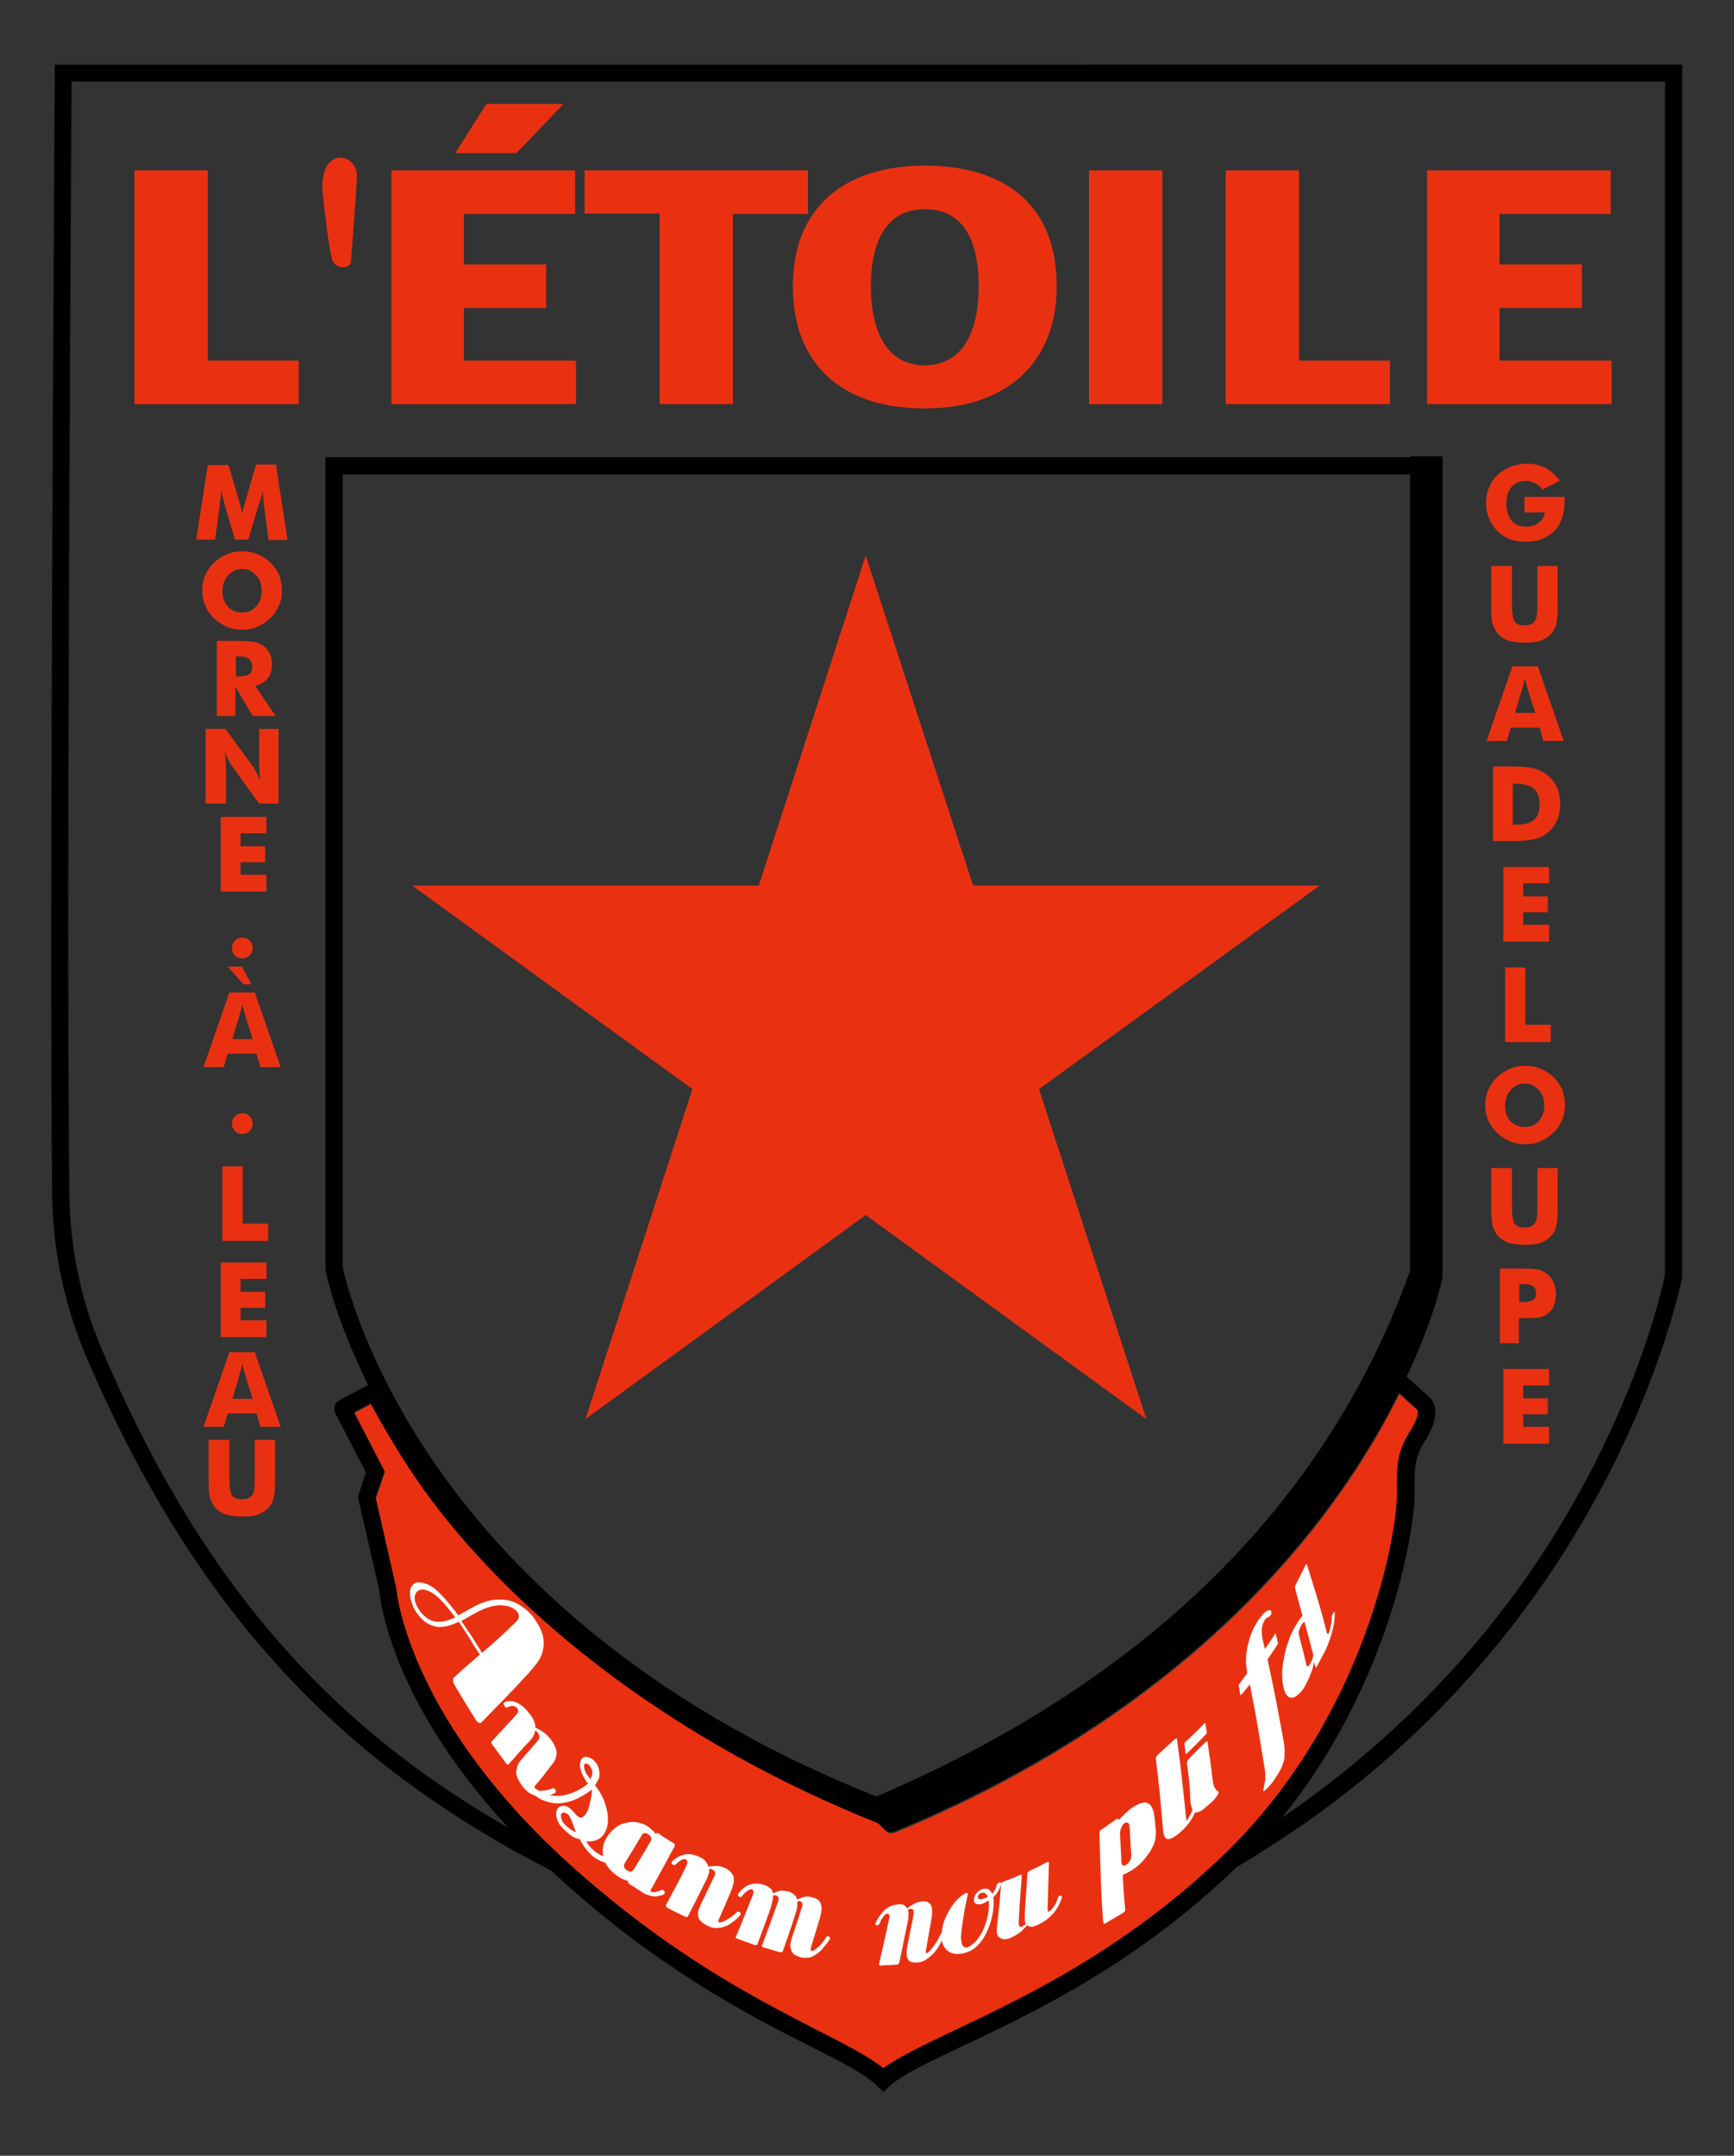<?xml version="1.0" encoding="utf-8"?>
<!-- Generator: Adobe Illustrator 23.1.0, SVG Export Plug-In . SVG Version: 6.00 Build 0)  -->
<svg version="1.1" id="Layer_4" xmlns="http://www.w3.org/2000/svg" xmlns:xlink="http://www.w3.org/1999/xlink" x="0px" y="0px"
	 viewBox="0 0 402.2 499.8" style="enable-background:new 0 0 402.2 499.8;" xml:space="preserve">
<rect x="0" y="0" width="402.2" height="499.8" fill="#333333" stroke="none"/>
<style type="text/css">
	.st0{fill:#E93112;}
	.st1{fill:#FFFFFF;}
</style>
<g>
	<g>
		<path d="M12.7,14.8l0,2c0,2-1.3,198.1-0.6,260.4c0.2,12.8,2.8,25.3,7.8,37.1c18.3,42.8,41.3,73.8,72.4,97.3
			c10.6,8,22.1,15.2,35,21.8c4.3,2.2,8.7,4.3,13.3,6.4c-3.6-2.9-7.2-6.1-10.9-9.5c-0.1-0.1-0.2-0.2-0.3-0.3
			c-4.2-2.1-8.2-4.3-12.1-6.6c-43.8-25.2-72-59.7-93.7-110.6c-4.8-11.3-7.3-23.2-7.5-35.5c-0.8-58.9,0.4-237.5,0.5-258.4h369.6
			v276.6c-0.5,2.6-7.2,34-31.3,69c-12.4,17.9-30.8,38.7-57.4,56.8c-4,2.7-8.2,5.4-12.6,8c-0.2,0.1-0.3,0.3-0.4,0.4
			c-4.2,4.1-8.5,7.9-12.8,11.3c5.3-2.6,10.4-5.4,15.4-8.3c5.5-3.2,10.8-6.7,16-10.3c21.6-15.2,40.1-33.9,55.1-55.6
			c25.5-37,31.9-70.4,32-70.7l0-281.1H12.7z"/>
		<g>
			<path class="st0" d="M327.4,331.5c-3.4,5.4-3.3,8.3-3.3,13.7v1.6c0,8.7-7,50.6-39.1,82.3c-0.2,0.1-0.3,0.3-0.4,0.4
				c-4.2,4.1-8.5,7.9-12.8,11.3C253,456,234.4,464.8,221.3,471c-7.3,3.5-12.8,6.1-16.3,8.7c-3.5-2.8-8.6-5.4-15.5-8.9
				c-12-6.1-29.3-14.9-48.8-31.1c-3.6-2.9-7.2-6.1-10.9-9.5c-0.1-0.1-0.2-0.2-0.3-0.3c-35.2-33.1-37.5-61.1-37.5-61.4l-4.8-21.1
				l2.1-6.1l-7.1-13.7l5.1-2.7c2.7,5.1,6,10.7,10,16.5c16.1,23.5,47.1,56.1,103.7,78.7l4.4,4.4c0.6,0.6,1.4,0.7,2.2,0.4l0,0
				c57-23.5,88.5-57,104.9-81.1c5.1-7.4,9-14.4,12.1-20.6l4.3,3.9C328.9,327.1,329.4,328.4,327.4,331.5z"/>
		</g>
	</g>
	<g>
		<g>
			<path d="M75.5,106v188l0,0.4c0.1,0.6,2.2,11.2,9.9,26.7c0.6,1.2-0.4,2.6,0.3,3.8c2.7,5.1,7,12.4,11,18.2
				c16.1,23.5,50.6,57.1,107.2,79.7c0.5,0.2-1.9-2.5-1.3-2.3l0.8,0.3l0.8-0.3c0.1,0,0.1-0.1,0.2-0.1c27.2-11.5,50.8-26.1,70.4-43.2
				c26.1-22.8,45-50.3,56.3-81.6l0.1-0.3V106H75.5z M100.7,339.1c-16.4-23.9-20.8-43.3-21.2-45.3V110h247.6v184.6
				c-19.4,54-61.1,95.1-123.8,121.9C147.2,394.3,116.6,362.2,100.7,339.1z"/>
		</g>
	</g>
	<g>
		<g>
			<path d="M329.1,108h3.6v188c0,0-16.5,81.7-125.9,126.8c-3.8-3.8-3.8-3.8-3.8-3.8s94.4-31.8,126.2-124.1
				C329.1,209.8,329.1,108,329.1,108z"/>
		</g>
		<g>
			<path d="M327.1,106v188.6c-16.3,47-49.2,77.8-74,95.3c-27,19.1-50.5,27.1-50.8,27.2l-3.1,1l1.7,1.7l4.4,4.4
				c0.6,0.6,1.4,0.7,2.2,0.4l0,0c57-23.5,88.5-57,104.9-81.1c5.1-7.4,9-14.4,12.1-20.6c0.6-1.3,1.3-2.5,1.8-3.8
				c6.3-13.4,8.2-22.3,8.3-22.9l0-190.4H327.1z M255.2,393.2c24.9-17.6,57.8-48.2,74.7-94.8c-1.8,6.4-7.3,23.1-20.9,43
				c-16,23.4-46.6,56-101.9,79.1l-0.7-0.7C213.8,417,233.4,408.7,255.2,393.2z"/>
		</g>
	</g>
	<g>
		<g>
			<path class="st0" d="M48.2,83.6h21.1v10.1H31.2V39.5h17V83.6z"/>
		</g>
		<g>
			<path class="st0" d="M90.8,93.6V39.5h42.6v10.1h-25.8v11.7h19.1v10.1h-19.1v12.2h26v10.1H90.8z M105.6,35.5l7.2-11.4h17.9
				l-10.9,11.4H105.6z"/>
		</g>
		<g>
			<path class="st0" d="M187.4,39.5v10.1H170v44.1h-17V49.5h-17.4V39.5H187.4z"/>
		</g>
		<g>
			<path class="st0" d="M183.9,66.3c0-18.3,12.1-27.9,30.6-27.9c19.1,0,30.6,9.6,30.6,27.9c0,18.2-12.1,28.4-30.6,28.4
				C195.4,94.7,183.9,84.6,183.9,66.3z M227,66.3c0-11.7-4.3-17.8-12.5-17.8c-8.2,0-12.5,6.4-12.5,17.8c0,11.5,4.3,18.4,12.5,18.4
				C222.6,84.7,227,78,227,66.3z"/>
		</g>
		<g>
			<path class="st0" d="M252.6,93.6V39.5h17v54.2H252.6z"/>
		</g>
		<g>
			<path class="st0" d="M301.3,83.6h21.1v10.1h-38.1V39.5h17V83.6z"/>
		</g>
		<g>
			<path class="st0" d="M331,93.6V39.5h42.6v10.1h-25.8v11.7h19.1v10.1h-19.1v12.2h26v10.1H331z"/>
		</g>
	</g>
	<g>
		<g>
			<path d="M330.8,333.6c-2.8,4.4-2.7,6.4-2.7,11.5v1.6c0,8.1-5.7,43.6-30.5,74.4c-3.1,3.8-6.5,7.6-10.2,11.3c0,0-0.1,0.1-0.2,0.1
				c-23.2,22.7-47.9,34.3-64.2,42c-7.8,3.7-13.9,6.6-16.7,9.2l-1.4,1.3l-1.3-1.3c-3-2.9-8.7-5.8-15.9-9.4
				c-14.4-7.3-36.1-18.4-60.3-41c-0.1-0.1-0.2-0.2-0.3-0.3c-3.6-3.3-6.8-6.6-9.7-9.8c-26.6-29-29.2-52-29.4-54.4L83,347l1.9-5.6
				l-7.1-13.7c-0.6-1.1-0.2-2.5,1-3.1l6.6-3.5l1.7-0.9l1.9,3.5l-1.8,1l-5.1,2.7l7.1,13.7l-2.1,6.1l4.8,21.1
				c0,0.3,2.3,28.3,37.5,61.4c0.1,0.1,0.2,0.2,0.3,0.3c3.7,3.4,7.3,6.6,10.9,9.5c19.5,16.1,36.8,24.9,48.8,31.1
				c6.9,3.5,12,6.1,15.5,8.9c3.5-2.6,9-5.2,16.3-8.7c13.1-6.2,31.8-15,50.5-30.1c4.3-3.4,8.5-7.2,12.8-11.3c0.1-0.1,0.3-0.3,0.4-0.4
				c32.1-31.7,39.1-73.6,39.1-82.3v-1.6c0-5.3-0.1-8.3,3.3-13.7c2-3.2,1.5-4.4,1.5-4.6l-4.3-3.9l-1.6-1.4l-0.4-0.4l1.3-1.5l1.3-1.5
				l1.1,1l5.2,4.7C332.2,324.5,334.7,327.3,330.8,333.6z"/>
		</g>
	</g>
	<g>
		<polygon class="st0" points="200.8,128.8 225.7,205.3 306.1,205.3 241,252.5 265.9,329 200.8,281.7 135.8,329 160.6,252.5 
			95.6,205.3 176,205.3 		"/>
	</g>
	<g>
		<path class="st0" d="M81.4,60.7c0,0,1.1-14.3,1.4-19.6c0.3-5.9-9.2-7.6-7.9,4.3c1.5,13.3,1.8,13,2,14.3
			C77.5,62.8,81.3,62.3,81.4,60.7z"/>
	</g>
	<g>
		<g>
			<path class="st0" d="M66.7,125.2h-4.4l-1-7.5c-0.1-0.5-0.1-1.1-0.2-1.8s-0.1-1.4-0.2-2.1c-0.1,0.7-0.3,1.6-0.7,2.7
				c-0.1,0.2-0.1,0.4-0.2,0.5l-2.4,8.1h-3.1l-2.4-8.1c0-0.1-0.1-0.3-0.1-0.5c-0.3-1.1-0.5-2-0.7-2.7c0,0.7-0.1,1.3-0.2,1.9
				c-0.1,0.6-0.1,1.3-0.2,1.9l-1,7.5h-4.4l2.7-17.3H53l2.6,8.9c0,0.1,0,0.2,0.1,0.3c0.2,0.8,0.4,1.5,0.5,2c0-0.3,0.1-0.6,0.2-1
				c0.1-0.4,0.2-0.8,0.4-1.4l2.6-8.9H64L66.7,125.2z"/>
		</g>
		<g>
			<path class="st0" d="M65.4,136.9c0,1.2-0.2,2.4-0.7,3.5c-0.5,1.1-1.1,2.1-2,2.9c-0.9,0.9-1.9,1.5-3,2c-1.1,0.5-2.3,0.7-3.5,0.7
				c-1.2,0-2.4-0.2-3.6-0.7c-1.1-0.5-2.1-1.1-3-2c-0.9-0.9-1.6-1.8-2-2.9c-0.5-1.1-0.7-2.3-0.7-3.5c0-1.2,0.2-2.4,0.7-3.5
				c0.5-1.1,1.1-2.1,2-2.9c0.9-0.9,1.9-1.5,3-2c1.1-0.5,2.3-0.7,3.6-0.7c1.2,0,2.4,0.2,3.6,0.7c1.1,0.5,2.1,1.1,3,2
				c0.9,0.9,1.5,1.8,2,2.9C65.2,134.5,65.4,135.7,65.4,136.9z M56.2,142c1.3,0,2.4-0.5,3.2-1.4c0.9-1,1.3-2.2,1.3-3.6
				c0-1.5-0.4-2.7-1.3-3.6c-0.9-1-1.9-1.5-3.2-1.5c-1.3,0-2.4,0.5-3.3,1.5s-1.3,2.2-1.3,3.6c0,1.5,0.4,2.7,1.3,3.7
				C53.8,141.6,54.9,142,56.2,142z"/>
		</g>
		<g>
			<path class="st0" d="M50.3,165.9v-17.3h4.9c1.9,0,3.3,0.1,4,0.3c0.8,0.2,1.4,0.5,2,0.9c0.6,0.5,1.1,1.1,1.4,1.8
				c0.3,0.7,0.5,1.5,0.5,2.4c0,1.3-0.3,2.4-1,3.3c-0.7,0.8-1.6,1.4-2.9,1.7l4.7,7h-5.3l-4-6.8v6.8H50.3z M54.7,156.8h0.9
				c1,0,1.8-0.2,2.2-0.5c0.5-0.3,0.7-0.9,0.7-1.6c0-0.9-0.2-1.5-0.7-1.9s-1.2-0.6-2.2-0.6h-0.9V156.8z"/>
		</g>
		<g>
			<path class="st0" d="M47.7,186.3V169h4.6l6.5,8.9c0.1,0.2,0.3,0.5,0.6,1.1c0.3,0.5,0.6,1.2,1,2c-0.1-0.7-0.2-1.4-0.2-1.9
				s-0.1-1.1-0.1-1.5V169h4.5v17.3h-4.5l-6.5-9c-0.1-0.2-0.3-0.5-0.6-1.1c-0.3-0.5-0.6-1.2-0.9-1.9c0.1,0.7,0.2,1.4,0.2,1.9
				c0,0.6,0.1,1.1,0.1,1.5v8.6H47.7z"/>
		</g>
		<g>
			<path class="st0" d="M51.2,206.7v-17.3h10.6v3.8h-6v3h5.7v3.7h-5.7v2.9h6v3.9H51.2z"/>
		</g>
		<g>
			<path class="st0" d="M53.8,219.8c0-0.7,0.2-1.2,0.7-1.7c0.5-0.5,1-0.7,1.7-0.7c0.7,0,1.3,0.2,1.7,0.7c0.5,0.5,0.7,1,0.7,1.7
				s-0.2,1.2-0.7,1.7c-0.5,0.5-1,0.7-1.7,0.7c-0.7,0-1.2-0.2-1.7-0.7C54,221,53.8,220.4,53.8,219.8z"/>
		</g>
		<g>
			<path class="st0" d="M47.2,247.4l6-17.3h5.9l6,17.3h-4.7l-0.9-3.1h-6.7l-0.9,3.1H47.2z M52.8,224.1h3.3l2.2,4.1h-1.8L52.8,224.1z
				 M53.9,240.9h4.7l-1.8-5.7c-0.1-0.2-0.1-0.5-0.2-0.8c-0.1-0.4-0.2-0.9-0.4-1.5c-0.1,0.4-0.2,0.8-0.3,1.2s-0.2,0.8-0.3,1.1
				L53.9,240.9z"/>
		</g>
		<g>
			<path class="st0" d="M53.8,260.5c0-0.7,0.2-1.2,0.7-1.7c0.5-0.5,1-0.7,1.7-0.7c0.7,0,1.3,0.2,1.7,0.7c0.5,0.5,0.7,1,0.7,1.7
				s-0.2,1.2-0.7,1.7c-0.5,0.5-1,0.7-1.7,0.7c-0.7,0-1.2-0.2-1.7-0.7C54,261.7,53.8,261.2,53.8,260.5z"/>
		</g>
		<g>
			<path class="st0" d="M51.6,287.7v-17.3h4.7v13.3h5.9v4H51.6z"/>
		</g>
		<g>
			<path class="st0" d="M51.2,310v-17.3h10.6v3.8h-6v3h5.7v3.7h-5.7v2.9h6v3.9H51.2z"/>
		</g>
		<g>
			<path class="st0" d="M47.2,330.8l6-17.3h5.9l6,17.3h-4.7l-0.9-3.1h-6.7l-0.9,3.1H47.2z M53.9,324.3h4.7l-1.8-5.7
				c-0.1-0.2-0.1-0.5-0.2-0.8s-0.2-0.9-0.4-1.5c-0.1,0.4-0.2,0.8-0.3,1.2s-0.2,0.8-0.3,1.1L53.9,324.3z"/>
		</g>
		<g>
			<path class="st0" d="M48.5,333.8h4.7v8.4c0,1.2,0,2.1,0.1,2.7c0.1,0.5,0.2,1,0.3,1.4c0.2,0.4,0.5,0.8,0.9,1
				c0.5,0.2,1,0.3,1.6,0.3c0.6,0,1.2-0.1,1.6-0.3s0.8-0.6,1-1c0.1-0.4,0.3-0.8,0.3-1.4c0.1-0.5,0.1-1.4,0.1-2.7v-1.2v-7.2h4.7v9.2
				c0,1.9-0.1,3.3-0.3,4.2s-0.6,1.7-1.2,2.3c-0.6,0.7-1.4,1.2-2.4,1.6c-1,0.4-2.3,0.5-3.8,0.5c-1.5,0-2.7-0.2-3.8-0.5
				c-1-0.4-1.8-0.9-2.4-1.6c-0.5-0.6-0.9-1.4-1.2-2.3s-0.3-2.3-0.3-4.2v-1.8V333.8z"/>
		</g>
	</g>
	<g>
		<g>
			<path class="st0" d="M353.6,118.8v-3.6h9.3c0,0.1,0,0.2,0,0.4c0,0.1,0,0.4,0,0.6c0,3-0.8,5.3-2.4,6.9c-1.6,1.6-3.8,2.5-6.6,2.5
				c-1.4,0-2.7-0.2-3.7-0.6c-1.1-0.4-2.1-1.1-2.9-1.9c-0.8-0.8-1.5-1.8-1.9-2.9c-0.5-1.1-0.7-2.3-0.7-3.6c0-1.3,0.2-2.5,0.7-3.6
				c0.4-1.1,1.1-2.1,2-2.9c0.9-0.8,1.9-1.5,3-1.9c1.1-0.4,2.3-0.7,3.6-0.7c1.7,0,3.2,0.3,4.5,1s2.4,1.7,3.3,3l-4.1,2
				c-0.5-0.7-1-1.2-1.7-1.5s-1.3-0.5-2.1-0.5c-1.4,0-2.5,0.5-3.3,1.4c-0.8,0.9-1.2,2.2-1.2,3.9c0,1.6,0.4,2.9,1.2,3.9
				s1.9,1.4,3.3,1.4c1.2,0,2.2-0.3,3-0.9c0.8-0.6,1.3-1.4,1.4-2.4H353.6z"/>
		</g>
		<g>
			<path class="st0" d="M346,131.2h4.7v8.4c0,1.2,0,2.1,0.1,2.7c0.1,0.5,0.2,1,0.3,1.4c0.2,0.4,0.5,0.8,0.9,1c0.5,0.2,1,0.3,1.6,0.3
				c0.6,0,1.2-0.1,1.6-0.3s0.8-0.6,1-1c0.1-0.4,0.3-0.8,0.3-1.4c0.1-0.5,0.1-1.4,0.1-2.7v-1.2v-7.2h4.7v9.2c0,1.9-0.1,3.3-0.3,4.2
				s-0.6,1.7-1.2,2.3c-0.6,0.7-1.4,1.2-2.4,1.6c-1,0.4-2.3,0.5-3.8,0.5c-1.5,0-2.7-0.2-3.8-0.5c-1-0.4-1.8-0.9-2.4-1.6
				c-0.5-0.6-0.9-1.4-1.2-2.3s-0.3-2.3-0.3-4.2v-1.8V131.2z"/>
		</g>
		<g>
			<path class="st0" d="M344.8,171.8l6-17.3h5.9l6,17.3H358l-0.9-3.1h-6.7l-0.9,3.1H344.8z M351.4,165.3h4.7l-1.8-5.7
				c-0.1-0.2-0.1-0.5-0.2-0.8c-0.1-0.4-0.2-0.9-0.4-1.5c-0.1,0.4-0.2,0.8-0.3,1.2s-0.2,0.8-0.3,1.1L351.4,165.3z"/>
		</g>
		<g>
			<path class="st0" d="M346.3,195v-17.3h3.6c2.7,0,4.6,0.1,5.7,0.4s2.1,0.7,2.9,1.3c1.1,0.8,1.9,1.7,2.5,2.9
				c0.6,1.2,0.9,2.6,0.9,4.1c0,1.5-0.3,2.9-0.9,4.1s-1.4,2.2-2.5,2.9c-0.8,0.6-1.8,1-2.9,1.2c-1.1,0.2-2.7,0.4-5,0.4h-0.8H346.3z
				 M350.9,191.2h0.8c1.9,0,3.2-0.4,4.1-1.1c0.9-0.8,1.3-2,1.3-3.6c0-1.7-0.4-2.9-1.3-3.6c-0.9-0.8-2.2-1.2-4.1-1.2h-0.8V191.2z"/>
		</g>
		<g>
			<path class="st0" d="M348.7,218.3V201h10.6v3.8h-6v3h5.7v3.7h-5.7v2.9h6v3.9H348.7z"/>
		</g>
		<g>
			<path class="st0" d="M349.1,241.6v-17.3h4.7v13.3h5.9v4H349.1z"/>
		</g>
		<g>
			<path class="st0" d="M363,256.2c0,1.2-0.2,2.4-0.7,3.5c-0.5,1.1-1.1,2.1-2,2.9c-0.9,0.9-1.9,1.5-3,2c-1.1,0.5-2.3,0.7-3.5,0.7
				c-1.2,0-2.4-0.2-3.6-0.7c-1.1-0.5-2.1-1.1-3-2c-0.9-0.9-1.6-1.8-2-2.9c-0.5-1.1-0.7-2.3-0.7-3.5c0-1.2,0.2-2.4,0.7-3.5
				c0.5-1.1,1.1-2.1,2-2.9c0.9-0.9,1.9-1.5,3-2c1.1-0.5,2.3-0.7,3.6-0.7c1.2,0,2.4,0.2,3.6,0.7c1.1,0.5,2.1,1.1,3,2
				c0.9,0.9,1.5,1.8,2,2.9C362.7,253.8,363,255,363,256.2z M353.7,261.3c1.3,0,2.4-0.5,3.2-1.4c0.9-1,1.3-2.2,1.3-3.6
				c0-1.5-0.4-2.7-1.3-3.6c-0.9-1-1.9-1.5-3.2-1.5c-1.3,0-2.4,0.5-3.3,1.5s-1.3,2.2-1.3,3.6c0,1.5,0.4,2.7,1.3,3.7
				C351.3,260.8,352.4,261.3,353.7,261.3z"/>
		</g>
		<g>
			<path class="st0" d="M346,270.8h4.7v8.4c0,1.2,0,2.1,0.1,2.7c0.1,0.5,0.2,1,0.3,1.4c0.2,0.4,0.5,0.8,0.9,1c0.5,0.2,1,0.3,1.6,0.3
				c0.6,0,1.2-0.1,1.6-0.3s0.8-0.6,1-1c0.1-0.4,0.3-0.8,0.3-1.4c0.1-0.5,0.1-1.4,0.1-2.7v-1.2v-7.2h4.7v9.2c0,1.9-0.1,3.3-0.3,4.2
				c-0.2,0.9-0.6,1.7-1.2,2.3c-0.6,0.7-1.4,1.2-2.4,1.6c-1,0.4-2.3,0.5-3.8,0.5c-1.5,0-2.7-0.2-3.8-0.5c-1-0.4-1.8-0.9-2.4-1.6
				c-0.5-0.6-0.9-1.4-1.2-2.3c-0.2-0.9-0.3-2.3-0.3-4.2v-1.8V270.8z"/>
		</g>
		<g>
			<path class="st0" d="M352.3,311.4h-4.4v-17.3h4.9c1.9,0,3.3,0.1,4.1,0.3c0.8,0.2,1.4,0.5,2,1c0.6,0.5,1.1,1.2,1.5,2
				c0.3,0.8,0.5,1.7,0.5,2.6c0,1-0.2,1.9-0.5,2.7c-0.3,0.8-0.8,1.4-1.5,1.9c-0.5,0.4-1.1,0.7-1.7,0.8s-1.7,0.2-3.2,0.2h-0.8h-0.9
				V311.4z M352.3,301.9h0.9c1.1,0,1.9-0.2,2.4-0.5c0.5-0.3,0.7-0.8,0.7-1.6c0-0.7-0.2-1.2-0.7-1.6c-0.4-0.3-1.2-0.5-2.3-0.5h-0.9
				V301.9z"/>
		</g>
		<g>
			<path class="st0" d="M348.7,334.7v-17.3h10.6v3.8h-6v3h5.7v3.7h-5.7v2.9h6v3.9H348.7z"/>
		</g>
	</g>
	<g>
		<g>
			<path class="st1" d="M111.7,399.3c-0.2,0.2-0.4,0.2-0.6,0.1c-0.3-0.1-0.5-0.3-0.7-0.6c-2-3.2-3-4.8-5-8.2c-0.2-0.3-0.3-0.6-0.3-1
				c0-0.3,0-0.6,0.2-0.7c2.4-2.2,3.6-3.2,6-5.3c-0.8-1.2-1.6-2.4-2.4-3.8c-0.8-1.3-1.7-2.6-2.5-3.8c-0.5,0.3-1.2,0.5-2,0.8
				c-0.8,0.3-1.6,0.4-2.5,0.4c-0.9,0-1.8-0.3-2.7-0.8c-0.9-0.5-1.8-1.4-2.7-2.7c-0.5-0.7-0.8-1.5-1.1-2.4c-0.3-0.9-0.3-1.7-0.3-2.4
				c0.1-0.8,0.4-1.3,0.9-1.7c0.5-0.4,1.2-0.4,2.2-0.2c1.3,0.3,2.7,1.2,4.1,2.7c1.4,1.4,2.7,3.1,4,4.8c0.8-0.4,1.7-0.9,2.5-1.4
				c0.9-0.5,1.8-1,2.8-1.4c1-0.4,2-0.7,3.1-0.8c1.1-0.1,2.3-0.1,3.5,0.2c1.1,0.3,2.1,0.8,3.2,1.6c1.1,0.8,2.1,1.8,2.9,3.1
				c0.9,1.4,1.5,2.6,1.7,3.8c0.2,1.2,0.1,2.2-0.1,3.2c-0.3,1-0.7,1.9-1.3,2.7c-0.6,0.8-1.2,1.5-1.8,2.2
				C118.4,392.5,116.2,394.7,111.7,399.3z M101.8,376c0.6,0,1.3-0.1,1.9-0.3c0.6-0.2,1.2-0.4,1.9-0.7c-1.2-1.6-2.3-3-3.5-4.2
				c-1.2-1.2-2.3-1.9-3.5-2.2c-0.3-0.1-0.7-0.1-1.1,0c-0.4,0.1-0.8,0.3-1,0.7s-0.4,0.8-0.3,1.5c0,0.6,0.4,1.4,0.9,2.3
				c0.5,0.8,1.2,1.5,2,2.1C99.8,375.7,100.8,376,101.8,376z M119.7,376c0.4-0.4,0.6-0.7,0.6-1c0.1-0.3,0-0.7-0.1-1
				c-0.2-0.3-0.4-0.6-0.7-0.8c-0.3-0.2-0.7-0.4-1-0.6c-1.1-0.4-2.1-0.5-3.2-0.4c-1,0.1-2,0.4-3,0.8c-1,0.4-1.9,0.9-2.8,1.4
				c-0.9,0.5-1.7,1-2.5,1.4c0.8,1.2,1.7,2.5,2.5,3.7c0.8,1.3,1.6,2.5,2.3,3.7C115,380.5,116.5,379.1,119.7,376z"/>
			<path class="st1" d="M118,409c-0.2,0.2-0.4,0.1-0.7-0.3c-1.2-1.6-1.8-2.5-3.1-4.2c-0.3-0.4-0.3-0.7-0.1-0.8
				c2.3-2.5,3.5-3.8,5.7-6.2c0.4-0.5,0.5-1,0.2-1.4c-0.3-0.4-0.7-0.6-1.2-0.6c-0.2,0-0.3,0.1-0.5,0.1c-0.2,0-0.3,0.1-0.5,0.2
				c-0.2,0.1-0.3,0.1-0.5,0c-0.2-0.1-0.3-0.2-0.4-0.5c-0.1-0.3-0.1-0.5,0.1-0.6c0.2-0.1,0.3-0.1,0.4-0.2c1-0.2,1.9-0.1,2.8,0.4
				s1.8,1.3,2.7,2.5c0.5,0.6,0.8,1.2,1,1.7c0.2,0.5,0.3,1,0.3,1.5c0.4,0.1,1,0.4,1.7,0.9c0.7,0.5,1.5,1.2,2.1,2.1
				c0.4,0.6,0.7,1.2,0.9,1.7c0.2,0.5,0.2,1,0.2,1.5c-0.1,0.5-0.2,0.9-0.4,1.3c-0.2,0.4-0.5,0.8-0.8,1.2c-0.6,0.7-1.2,1.5-1.8,2.3
				c-0.6,0.8-1.3,1.6-1.9,2.3c-0.4,0.5-0.4,0.8-0.1,1c0.3,0.2,0.7,0.3,1.2,0.3c0.5,0,1.1-0.1,1.7-0.2c0.6-0.1,1-0.3,1.1-0.4
				c0.1-0.1,0.3,0,0.4,0c0.1,0.1,0.2,0.2,0.3,0.3c0.1,0.1,0.2,0.3,0.1,0.5c0,0.2-0.1,0.3-0.2,0.3c-0.5,0.3-1.1,0.5-1.8,0.7
				c-0.7,0.2-1.3,0.2-2,0.1c-0.7-0.1-1.4-0.4-2.1-0.8c-0.7-0.5-1.4-1.2-2-2.1c-0.4-0.7-0.8-1.3-0.9-1.8c-0.2-0.5-0.2-1-0.1-1.5
				s0.2-0.9,0.4-1.3c0.2-0.4,0.5-0.8,0.8-1.1c0.6-0.7,1.2-1.4,1.9-2.2c0.7-0.8,1.3-1.5,1.9-2.2c0.3-0.4,0.4-0.8,0.2-1.3
				c-0.2-0.5-0.5-0.8-0.9-1c0,0.5-0.2,0.9-0.4,1.3c-0.2,0.4-0.5,0.8-0.8,1.1C121,405.5,120.1,406.7,118,409z"/>
			<path class="st1" d="M138,413.9c1,1.2,1.8,2.6,2.3,4.1c0.5,1.5,0.8,3,0.7,4.3c-0.1,1.4-0.5,2.5-1.3,3.4c-0.8,0.9-2,1.3-3.7,1.2
				c0.4,0.8,1,1.5,1.7,2.1c0.7,0.6,1.5,1.1,2.6,1.5c0.4,0.2,0.6,0.5,0.6,0.9c0,0.2-0.1,0.4-0.2,0.4c-0.2,0.1-0.3,0.1-0.5,0
				c-1.5-0.5-2.7-1.3-3.6-2.3c-0.9-1-1.6-2-2.1-3.1c-0.8-0.1-1.7-0.5-2.5-1.2c-0.8-0.7-1.6-1.4-2.2-2.2c-0.5-0.8-0.8-1.6-0.8-2.5
				c0-0.9,0.3-1.4,1-1.7c0.6-0.2,1.2-0.2,1.8,0.2c0.6,0.3,1.2,1,1.7,1.6c0.5,0.7,1.2,0.9,1.6,0.7c0.5-0.3,0.8-0.7,1.2-1.5
				c0.3-0.7,0.5-1.6,0.7-2.5c0.2-0.9,0.3-1.7,0.3-2.4c-0.9,0.7-1.9,1.3-3,1.9c-1.1,0.6-2.4,1-3.7,1.2c-1.3,0.2-2.6,0.1-4-0.4
				c-1.4-0.4-2.7-1.3-4-2.7c-0.1-0.2-0.2-0.4-0.3-0.6c-0.1-0.2,0-0.4,0.1-0.6c0.1-0.1,0.2-0.2,0.4-0.2s0.3,0.1,0.5,0.3
				c1,1.1,2.2,1.8,3.4,2.2c1.2,0.4,2.4,0.4,3.6,0.3c1.2-0.2,2.3-0.5,3.3-1c1-0.5,2-1.1,2.8-1.8c-0.3-0.3-0.6-0.8-1-1.5
				c-0.4-0.7-0.7-1.4-0.8-2.2c-0.1-0.4-0.1-0.8,0-1.2c0.1-0.4,0.2-0.7,0.4-0.9c0.2-0.2,0.5-0.4,0.8-0.4c0.3,0,0.7,0.1,1.2,0.3
				c0.6,0.3,1,0.8,1.4,1.3c0.3,0.5,0.5,1.1,0.6,1.7c0.1,0.6,0.1,1.2-0.1,1.8C138.5,413,138.3,413.5,138,413.9z M136.9,412.5
				c0.4-0.6,0.6-1.3,0.4-2.1c-0.1-0.4-0.3-0.7-0.5-1c-0.2-0.3-0.4-0.4-0.7-0.5c-0.2-0.1-0.4-0.1-0.5,0.1c-0.1,0.1-0.2,0.4-0.1,0.9
				c0.1,0.4,0.2,0.8,0.5,1.3C136.3,411.6,136.6,412,136.9,412.5z M133.6,424.8c-0.2-0.5-0.4-1-0.6-1.6c-0.2-0.5-0.4-1.1-0.6-1.5
				c-0.2-0.4-0.4-0.8-0.6-1c-0.2-0.2-0.5-0.4-0.7-0.4c-0.3-0.1-0.5-0.1-0.7,0c-0.2,0.1-0.2,0.3-0.3,0.5c0,0.2,0,0.5,0.1,0.8
				c0.1,0.3,0.2,0.5,0.3,0.8C131.4,423.5,132.4,424.3,133.6,424.8z"/>
			<path class="st1" d="M156.2,427.3c0.3,0.2,0.4,0.4,0.3,0.7c-2.1,3.9-3.2,5.9-5.3,9.7c-0.1,0.1-0.1,0.2-0.2,0.4
				c-0.1,0.1-0.1,0.2-0.1,0.3c0,0.1,0.1,0.2,0.2,0.2c0.1,0.1,0.3,0.1,0.6,0.1c0.3,0,0.6-0.1,0.9-0.2c0.3-0.1,0.5-0.2,0.8-0.3
				c0.1-0.1,0.3-0.1,0.4,0c0.1,0.1,0.3,0.2,0.3,0.3c0.1,0.1,0.1,0.3,0.1,0.4c-0.1,0.1-0.1,0.2-0.2,0.3c-1,0.4-2,0.6-2.8,0.4
				c-0.9-0.2-1.8-0.5-2.7-1.2c-0.7-0.4-1-0.7-1.7-1.1c-0.1-0.1-0.2-0.2-0.4-0.2c-0.2-0.1-0.3-0.2-0.4-0.3c-0.1-0.1-0.2-0.2-0.3-0.3
				c-0.1-0.1-0.1-0.2,0-0.3c0,0,0-0.1,0.1-0.1c-1.1-0.2-2.2-0.8-3.3-1.7c-1-0.8-1.7-1.7-2.1-2.6c-0.4-0.9-0.6-1.8-0.6-2.7
				c0-0.9,0.2-1.7,0.6-2.5c0.4-0.8,0.9-1.5,1.6-2.2c0.6-0.6,1.4-1.2,2.2-1.5c0.9-0.3,1.8-0.5,2.7-0.5c0.9,0,1.8,0.3,2.8,0.7
				c0.9,0.5,1.7,1.2,2.4,2.1c0.1-0.3,0.4-0.3,0.7-0.1C154,426,154.7,426.4,156.2,427.3z M150.9,426.9c0.2-0.3,0.2-0.6,0.1-0.9
				c-0.1-0.3-0.3-0.5-0.6-0.7c-0.3-0.2-0.5-0.3-0.8-0.3c-0.3,0-0.5,0.1-0.7,0.4c-1.6,2.7-2.4,4-4,6.6c-0.2,0.3-0.2,0.6-0.1,0.9
				c0.1,0.3,0.3,0.6,0.6,0.7c0.3,0.2,0.6,0.3,0.9,0.3c0.3,0,0.5-0.2,0.7-0.5C148.5,431,149.3,429.6,150.9,426.9z"/>
			<path class="st1" d="M159.6,444.2c-0.1,0.3-0.4,0.3-0.8,0.1c-1.6-0.8-2.4-1.1-4-2c-0.3-0.2-0.4-0.4-0.3-0.7
				c1.9-3.5,2.9-5.3,4.7-9c0.3-0.7,0.3-1.2,0-1.4c-0.3-0.3-0.8-0.2-1.3,0.1c-0.2,0.1-0.3,0.3-0.5,0.4c-0.2,0.1-0.3,0.3-0.5,0.4
				c-0.2,0.2-0.3,0.3-0.5,0.3c-0.2,0-0.3-0.1-0.5-0.2c-0.2-0.2-0.2-0.4,0-0.6c0.1-0.2,0.3-0.3,0.4-0.4c1-0.8,1.9-1.2,2.9-1.3
				c1-0.1,2,0.1,3.2,0.7c0.6,0.3,1,0.6,1.3,1c0.3,0.4,0.5,0.8,0.6,1.2c0.4-0.1,1.1-0.2,1.9-0.2c0.8,0,1.7,0.3,2.4,0.7
				c0.5,0.3,0.9,0.7,1.2,1.1c0.3,0.4,0.4,0.8,0.4,1.3c0,0.5,0,0.9-0.2,1.4c-0.1,0.5-0.3,1-0.5,1.5c-0.4,1-0.9,2-1.3,3.1
				c-0.5,1-0.9,2.1-1.4,3.1c-0.3,0.6-0.2,0.9,0.1,0.9c0.3,0,0.7-0.1,1.3-0.4c0.5-0.3,1-0.6,1.6-1c0.5-0.4,0.9-0.7,1-0.9
				c0.1-0.1,0.2-0.2,0.4-0.2c0.1,0,0.3,0,0.4,0.1c0.1,0.1,0.2,0.2,0.2,0.3c0,0.1,0,0.3-0.1,0.4c-0.4,0.5-1,1.1-1.6,1.5
				c-0.6,0.5-1.2,0.9-1.9,1.1c-0.7,0.3-1.4,0.4-2.2,0.4c-0.8,0-1.6-0.3-2.4-0.8c-0.6-0.3-1-0.7-1.3-1.1c-0.3-0.4-0.4-0.8-0.4-1.2
				c0-0.4,0-0.9,0.2-1.3c0.2-0.5,0.4-0.9,0.6-1.4c0.5-1,1-2,1.5-3.1c0.5-1.1,1-2.1,1.5-3.1c0.3-0.6,0.2-1-0.1-1.3
				c-0.3-0.3-0.7-0.5-1.1-0.4c0,0.5,0,0.9-0.2,1.4c-0.2,0.5-0.3,1-0.6,1.4C162,439.5,161.2,441.1,159.6,444.2z"/>
			<path class="st1" d="M179.3,439c0.1-0.1,0.3-0.2,0.6-0.3c0.3-0.1,0.6-0.2,0.9-0.3c0.4-0.1,0.8-0.1,1.2,0c0.4,0,0.9,0.1,1.3,0.3
				c0.9,0.4,1.4,0.9,1.6,1.7c0.4-0.2,0.9-0.4,1.6-0.6c0.7-0.2,1.5-0.1,2.3,0.2c0.5,0.2,0.9,0.4,1.2,0.7c0.3,0.3,0.4,0.7,0.5,1.1
				c0.1,0.4,0.1,0.9,0,1.4c-0.1,0.5-0.2,1.1-0.4,1.7c-0.8,2.7-1.2,4-2,6.6c-0.1,0.5-0.1,0.7,0.1,0.8c0.2,0,0.4,0,0.7-0.2
				c0.3-0.2,0.6-0.4,0.9-0.7c0.3-0.3,0.5-0.5,0.7-0.7c0.2-0.3,0.4-0.5,0.6-0.8c0.2-0.2,0.4-0.5,0.5-0.7c0.1-0.2,0.2-0.3,0.3-0.3
				c0.1,0,0.2,0,0.4,0.1c0.1,0.1,0.2,0.1,0.2,0.3c0,0.1,0,0.3-0.1,0.4c-0.5,0.8-1.1,1.5-1.8,2.3c-0.7,0.8-1.5,1.3-2.4,1.7
				c-0.4,0.2-0.9,0.2-1.5,0.2c-0.5,0-1-0.1-1.5-0.3c-0.6-0.2-1-0.4-1.3-0.8c-0.3-0.3-0.4-0.7-0.5-1.1c-0.1-0.4-0.1-0.9,0-1.3
				c0.1-0.5,0.2-1,0.4-1.5c0.4-1.1,0.7-2.2,1.1-3.3c0.4-1.1,0.7-2.3,1.1-3.4c0.2-0.5,0.2-0.9-0.1-1.2c-0.2-0.3-0.6-0.3-1-0.1
				c0.1,0.4,0,0.9,0,1.3c-0.1,0.5-0.2,1-0.4,1.5c-1.1,3.5-1.7,5.2-2.9,8.6c-0.1,0.3-0.3,0.4-0.7,0.3c-1.5-0.4-2.3-0.7-3.8-1.1
				c-0.1,0-0.3-0.1-0.3-0.2c-0.1-0.1-0.1-0.2,0-0.4c1.5-3.9,2.2-6,3.7-10.1c0.2-0.6,0.1-1-0.2-1.2c-0.3-0.2-0.7-0.3-1-0.1
				c0,0.8-0.2,1.7-0.5,2.7c-1.2,3.5-1.9,5.2-3.1,8.5c-0.1,0.3-0.3,0.3-0.7,0.2c-1.5-0.5-2.3-0.8-3.9-1.4c-0.4-0.1-0.5-0.3-0.4-0.5
				c1.6-3.7,2.3-5.7,3.9-9.6c0.3-0.7,0.2-1.2-0.1-1.3c-0.3-0.2-0.8,0-1.3,0.4c-0.2,0.1-0.3,0.3-0.5,0.4c-0.1,0.2-0.3,0.3-0.4,0.5
				c-0.2,0.2-0.3,0.3-0.4,0.4c-0.1,0.1-0.4,0-0.6-0.2c-0.2-0.1-0.2-0.3-0.1-0.5c0.1-0.2,0.2-0.3,0.4-0.5c1.5-1.8,3.4-2.3,5.7-1.6
				c0.5,0.2,1,0.4,1.3,0.8C179,437.9,179.2,438.4,179.3,439z"/>
			<path class="st1" d="M208.6,455c-0.1,0.3-0.3,0.5-0.6,0.5c-1.5,0.1-2.2,0.1-3.7,0.2c-0.3,0-0.4-0.1-0.4-0.4c0.9-4,1.4-6,2.3-10.3
				c0.2-0.8,0.1-1.3-0.3-1.3c-0.3-0.1-0.7,0.2-1.1,0.8c-0.1,0.2-0.2,0.4-0.4,0.6c-0.1,0.2-0.2,0.4-0.3,0.7c-0.1,0.2-0.2,0.4-0.4,0.5
				c-0.1,0.1-0.3,0.1-0.5,0c-0.2-0.1-0.2-0.2-0.1-0.5c0.1-0.2,0.2-0.4,0.3-0.6c0.7-1.2,1.4-2.1,2.2-2.7c0.8-0.6,1.8-0.9,2.8-1
				c0.6,0,1,0,1.3,0.2c0.3,0.2,0.6,0.5,0.7,0.8c0.3-0.4,0.9-0.7,1.6-1.1c0.7-0.4,1.5-0.6,2.3-0.6c0.5,0,0.9,0.1,1.2,0.4
				c0.3,0.2,0.5,0.5,0.6,0.9c0.1,0.4,0.1,0.9,0.1,1.4c0,0.5-0.1,1.1-0.2,1.7c-0.2,1.1-0.4,2.3-0.6,3.4c-0.2,1.2-0.4,2.3-0.6,3.4
				c-0.1,0.7,0,0.9,0.3,0.8c0.3-0.2,0.6-0.5,1-1c0.4-0.5,0.8-1.1,1.2-1.7c0.4-0.6,0.6-1.1,0.7-1.4c0.1-0.1,0.2-0.3,0.3-0.4
				c0.1-0.1,0.3-0.1,0.4-0.1c0.1,0,0.2,0.1,0.3,0.2c0,0.1,0,0.3,0,0.4c-0.3,0.7-0.7,1.4-1.1,2.2c-0.4,0.7-0.9,1.4-1.5,2
				c-0.6,0.6-1.2,1.1-1.9,1.5c-0.7,0.4-1.4,0.5-2.2,0.5c-0.6,0-1-0.1-1.3-0.3c-0.3-0.2-0.5-0.5-0.6-0.9s-0.1-0.8-0.1-1.3
				c0-0.5,0.1-1,0.2-1.6c0.2-1.1,0.5-2.3,0.7-3.5c0.3-1.2,0.5-2.4,0.7-3.6c0.1-0.6,0-1-0.3-1.2c-0.3-0.1-0.7-0.1-1,0.2
				c0.1,0.4,0.2,0.9,0.1,1.4c0,0.5-0.1,1.1-0.2,1.6C209.7,449.7,209.3,451.5,208.6,455z"/>
			<path class="st1" d="M223.1,447c-0.1,0.5-0.1,1.2-0.2,1.9c0,0.7,0.1,1.3,0.2,1.8c0.2,0.5,0.5,0.8,0.9,0.8c0.4,0.1,1.1-0.3,1.9-1
				c0.7-0.6,1.2-1.4,1.7-2.2s0.8-1.7,1.1-2.6c0.3-0.9,0.5-1.8,0.6-2.7c0.1-0.9,0.1-1.7,0-2.4c-0.3,0.2-0.6,0.4-1,0.6
				c-0.4,0.2-0.8,0.3-1.1,0.3c-0.4,0-0.7,0-0.9-0.2c-0.3-0.1-0.4-0.4-0.4-0.8c0-0.6,0.2-1.2,0.8-1.8c0.5-0.5,1.1-0.8,1.7-0.8
				c0.8-0.1,1.4,0.3,1.7,1.2c0.3-0.3,0.5-0.6,0.7-1c0.2-0.3,0.3-0.7,0.4-1.1c0.1-0.2,0.2-0.3,0.3-0.4c0.1-0.1,0.2-0.2,0.4-0.2
				c0.3-0.1,0.4,0.1,0.3,0.5c-0.2,0.5-0.4,1.1-0.7,1.6c-0.3,0.5-0.7,1-1.1,1.4c0.1,0.8,0.1,1.6,0,2.6c-0.1,1-0.3,2-0.6,3
				c-0.3,1-0.7,2-1.2,3c-0.5,1-1.2,1.9-1.9,2.6c-0.6,0.6-1.3,1.1-2.1,1.4c-0.8,0.3-1.5,0.5-2.2,0.5c-1.2,0.1-2.2-0.3-2.9-1
				c-0.7-0.7-1.1-1.7-1.1-3c0-0.8,0.1-1.7,0.3-2.6c0.2-0.9,0.6-1.9,1.1-2.8c0.5-0.9,1-1.8,1.7-2.6c0.7-0.8,1.4-1.5,2.3-2
				c0.3-0.1,0.5-0.2,0.6-0.1c0.1,0,0.1,0.3,0,0.7C223.7,442.7,223.5,444.2,223.1,447z M229.1,439.7c-0.1-0.2-0.2-0.4-0.4-0.6
				c-0.2-0.2-0.4-0.3-0.8-0.3c-0.2,0-0.4,0.1-0.6,0.2c-0.2,0.1-0.3,0.3-0.4,0.5c-0.1,0.2-0.1,0.3-0.1,0.5c0,0.1,0.2,0.2,0.4,0.3
				c0.3,0.1,0.6,0,0.9-0.1C228.5,440.1,228.8,440,229.1,439.7z"/>
			<path class="st1" d="M231.5,448.9c-0.2-0.3-0.3-0.7-0.3-1.1c0-0.4,0-0.9,0.1-1.5c0.4-3.6,0.6-5.5,0.9-9.5c0-0.1,0.1-0.2,0.2-0.3
				c0.1-0.1,0.2-0.2,0.4-0.3c1.5-0.5,2.2-0.8,3.7-1.5c0.2-0.1,0.3-0.1,0.4,0c0.1,0,0.1,0.1,0.1,0.2c-0.3,4.3-0.5,6.4-0.7,10.3
				c0,0.3,0,0.6,0,0.8c0,0.3,0.1,0.5,0.2,0.6c0.1,0.1,0.3,0.2,0.5,0.1c0.2-0.1,0.5-0.3,0.9-0.6c-0.1-0.4-0.2-0.7-0.2-1.1
				c0-0.4,0-0.8,0-1.4c0.2-3.6,0.4-5.4,0.6-9.3c0-0.1,0.1-0.2,0.2-0.3c0.1-0.1,0.2-0.2,0.4-0.3c1.5-0.7,2.3-1.1,3.8-1.9
				c0.1-0.1,0.3-0.1,0.4-0.1c0.1,0,0.2,0.1,0.2,0.2c-0.1,4.4-0.2,6.5-0.3,10.5c0,0.5,0,0.8,0.2,0.8c0.2,0,0.4-0.2,0.7-0.5
				c0.3-0.3,0.5-0.7,0.8-1.1c0.3-0.4,0.4-0.8,0.5-1.1c0.1-0.3,0.2-0.5,0.3-0.7c0.1-0.2,0.3-0.3,0.5-0.3c0.2,0,0.4,0,0.3,0.3
				c-0.1,0.3-0.1,0.5-0.2,0.7c-0.2,0.4-0.3,0.8-0.5,1.2c-0.2,0.4-0.5,0.8-0.8,1.3c-0.6,0.8-1.3,1.5-2.1,2.1c-0.8,0.6-1.6,1-2.3,1.3
				c-0.4,0.2-0.9,0.3-1.2,0.3c-0.4,0-0.7-0.1-0.9-0.4c-0.2,0.3-0.7,0.7-1.2,1.3c-0.6,0.5-1.3,1-2.1,1.4c-0.3,0.1-0.6,0.3-0.9,0.4
				c-0.3,0.1-0.6,0.2-0.9,0.2c-0.3,0-0.6,0-0.8-0.1C231.9,449.3,231.7,449.1,231.5,448.9z"/>
			<path class="st1" d="M256.6,445.8c-0.4,0.3-0.6,0.3-0.7,0c-0.6-7.5-0.6-11.8-0.9-20.9c0-0.3,0.2-0.6,0.6-0.8
				c1.3-0.9,2-1.4,3.3-2.3c0.4-0.3,0.6-0.2,0.6,0.2c0.6-0.7,1.3-1.4,2.1-2.1c0.7-0.7,1.5-1.1,2.2-1.5c0.8-0.4,1.4-0.5,1.9-0.5
				c0.5,0.1,0.9,0.3,1.2,0.7c0.3,0.4,0.5,0.9,0.7,1.5c0.1,0.6,0.2,1.3,0.3,2c0,0.8,0.1,1.5,0.2,2.2c0,0.7,0,1.4-0.1,2
				c-0.1,0.7-0.4,1.4-0.8,2.2c-0.4,0.8-1,1.6-1.8,2.6c-0.7,0.8-1.4,1.5-2.3,2.1c-0.8,0.6-1.8,1.1-2.7,1.5c0.2,3.4,0.3,5,0.6,8.1
				c0,0.1,0,0.3-0.2,0.4c-0.1,0.2-0.3,0.3-0.5,0.4C258.8,444.5,258.1,444.9,256.6,445.8z M260.1,431.6c0,0.5,0.2,0.8,0.4,0.9
				c0.2,0.1,0.5,0,0.8-0.2c0.3-0.2,0.5-0.5,0.8-0.9c0.2-0.4,0.3-0.9,0.3-1.4c-0.2-2.5-0.2-3.9-0.4-6.5c0-0.5-0.2-0.8-0.4-0.9
				c-0.2-0.1-0.5-0.1-0.8,0.1c-0.3,0.2-0.5,0.5-0.7,1c-0.2,0.4-0.3,0.9-0.3,1.5C259.9,427.8,260,429.1,260.1,431.6z"/>
			<path class="st1" d="M272.4,403.3c0.4-0.3,0.6-0.4,0.6-0.1c1.1,8,1.4,11.7,2.2,19c0.9-1.3,1.5-2.6,1.9-4.1
				c0.1-0.4,0.3-0.8,0.6-0.9c0.2-0.1,0.4,0.1,0.3,0.5c-0.6,2.8-2,5.1-4.1,7c-1.4,1.2-2.4,1.7-3,1.7c-0.6-0.1-1-0.7-1.1-1.9
				c-0.6-6.4-0.8-9.7-1.7-16.7c0-0.3,0.1-0.6,0.5-1C270.1,405.4,270.9,404.7,272.4,403.3z"/>
			<path class="st1" d="M279.3,399.6c0.2-0.2,0.2-0.2,0.3-0.1c0.1,0.9,0.2,1.3,0.3,2.1c0,0.1,0,0.3-0.2,0.5
				c-1.7,1.8-2.6,2.7-4.4,4.4c-0.2,0.2-0.2,0.2-0.3,0c-0.1-0.9-0.2-1.3-0.3-2.2c0-0.1,0.1-0.2,0.2-0.4
				C276.7,402.2,277.6,401.4,279.3,399.6z M275.3,408.8c0-0.2,0.1-0.5,0.2-0.7c0.2-0.2,0.4-0.4,0.5-0.6c1.3-1.3,2-2,3.3-3.3
				c0.1-0.1,0.3-0.3,0.5-0.4c0.2-0.2,0.3-0.1,0.3,0.1c0.5,3.7,0.8,5.4,1.2,9c0.1,0.6,0.2,1.1,0.4,1.5c0.2,0.4,0.5,0.7,0.8,0.9
				c0.2,0.1,0.2,0.3,0.1,0.5c-0.1,0.3-0.3,0.5-0.5,0.8c-0.4,0.6-0.9,1.1-1.5,1.6c-0.6,0.5-1.1,0.9-1.5,1.3c-1,0.7-1.8,0.9-2.2,0.5
				c-0.4-0.4-0.7-1.3-0.8-2.5C276,414,275.8,412.3,275.3,408.8z"/>
			<path class="st1" d="M289.3,387.9C289.3,387.9,289.3,387.9,289.3,387.9c-0.1-0.7-0.2-1.5-0.3-2.4c0-0.9,0-1.8,0.2-2.8
				c0.1-1,0.4-2,0.7-3c0.3-1,0.7-2,1.3-3c0.5-0.9,1.1-1.7,1.7-2.4c0.6-0.7,1.2-1,1.6-1c0.2,0,0.3,0.1,0.3,0.2
				c0.1,0.2,0.1,0.3,0.1,0.5c0,0.2-0.1,0.4-0.2,0.5c-0.1,0.2-0.3,0.3-0.5,0.4c-0.6,0.2-1,0.8-1.3,1.7c-0.3,0.9-0.3,2-0.1,3.1
				c0.2,1,0.3,1.5,0.6,2.6c0.9-1.3,1.4-2,2.3-3.4c0.1-0.2,0.2-0.2,0.2-0.1c0.2,0.8,0.3,1.2,0.5,2c0,0.1,0,0.3-0.1,0.5
				c-0.9,1.4-1.4,2.1-2.3,3.4c1.7,7.9,2.4,11.6,3.8,19.4c0.2,1.2,0.2,2.4,0.1,3.6c-0.2,1.1-0.7,2.4-1.6,3.8
				c-0.4,0.6-0.8,1.3-1.3,1.9c-0.5,0.6-0.9,1.1-1.4,1.5c-0.2,0.2-0.4,0.4-0.5,0.4c-0.1,0-0.1-0.2,0-0.7c0.2-0.9,0.3-1.6,0.4-2.3
				c0-0.7,0-1.3-0.1-1.9c-1.3-8-1.9-11.8-3.5-19.9c-0.7,0.9-1.1,1.4-1.9,2.3c-0.1,0.2-0.2,0.2-0.3,0.1c-0.2-0.8-0.2-1.3-0.4-2.1
				c0-0.1,0-0.3,0.2-0.4C288.3,389.3,288.6,388.8,289.3,387.9z"/>
			<path class="st1" d="M302.7,363.1c0.2-0.5,0.4-0.6,0.5-0.2c2,6.5,3,9.4,4.6,15.8c0.1,0.1,0.2,0.1,0.3,0.1c0.1-0.1,0.2-0.4,0.4-1
				c0.1-0.6,0.2-1.1,0.3-1.5c0.1-0.5,0.1-0.9,0.1-1.4c0-0.1,0-0.3,0.1-0.5c0.1-0.2,0.2-0.4,0.3-0.5c0.1-0.1,0.2-0.2,0.2-0.2
				c0.1,0,0.1,0.2,0.1,0.4c0,1.6-0.3,3.3-0.8,4.9c-0.5,1.6-1.1,3.3-2,4.8c-0.5,0.9-0.7,1.4-1.2,2.3c-0.3,0.5-0.4,0.6-0.5,0.4
				c-0.1-0.5-0.2-0.7-0.3-1.2c-0.2,0.9-0.4,1.9-0.8,2.8s-0.8,1.9-1.3,2.8c-0.4,0.7-0.8,1.2-1.2,1.6c-0.4,0.4-0.8,0.7-1.1,0.9
				c-0.4,0.2-0.7,0.2-1,0.2c-0.3,0-0.6-0.2-0.8-0.4c-0.4-0.5-0.7-1.1-0.9-2c-0.2-0.9-0.3-1.9-0.3-3c0-1.1,0.1-2.3,0.4-3.7
				c0.2-1.3,0.6-2.7,1.1-4.1c0.4-1.2,0.9-2.3,1.5-3.3c0.6-1,1.1-1.8,1.7-2.5c-0.7-2.5-1-3.8-1.7-6.3c-0.1-0.3,0-0.6,0.2-1
				C301.5,365.5,301.9,364.7,302.7,363.1z M302.6,376.1c-0.1-0.1-0.3,0-0.4,0.2c-0.2,0.2-0.4,0.5-0.5,0.8c-0.2,0.3-0.3,0.7-0.4,1
				c-0.1,0.4-0.1,0.7,0,1c0.7,2.8,1.1,4.1,1.7,6.9c0.1,0.3,0.2,0.4,0.4,0.3c0.2-0.1,0.4-0.3,0.5-0.6c0.2-0.3,0.3-0.6,0.5-1
				c0.1-0.4,0.2-0.8,0.2-1.1C303.8,380.5,303.4,379,302.6,376.1z"/>
		</g>
	</g>
</g>
</svg>
